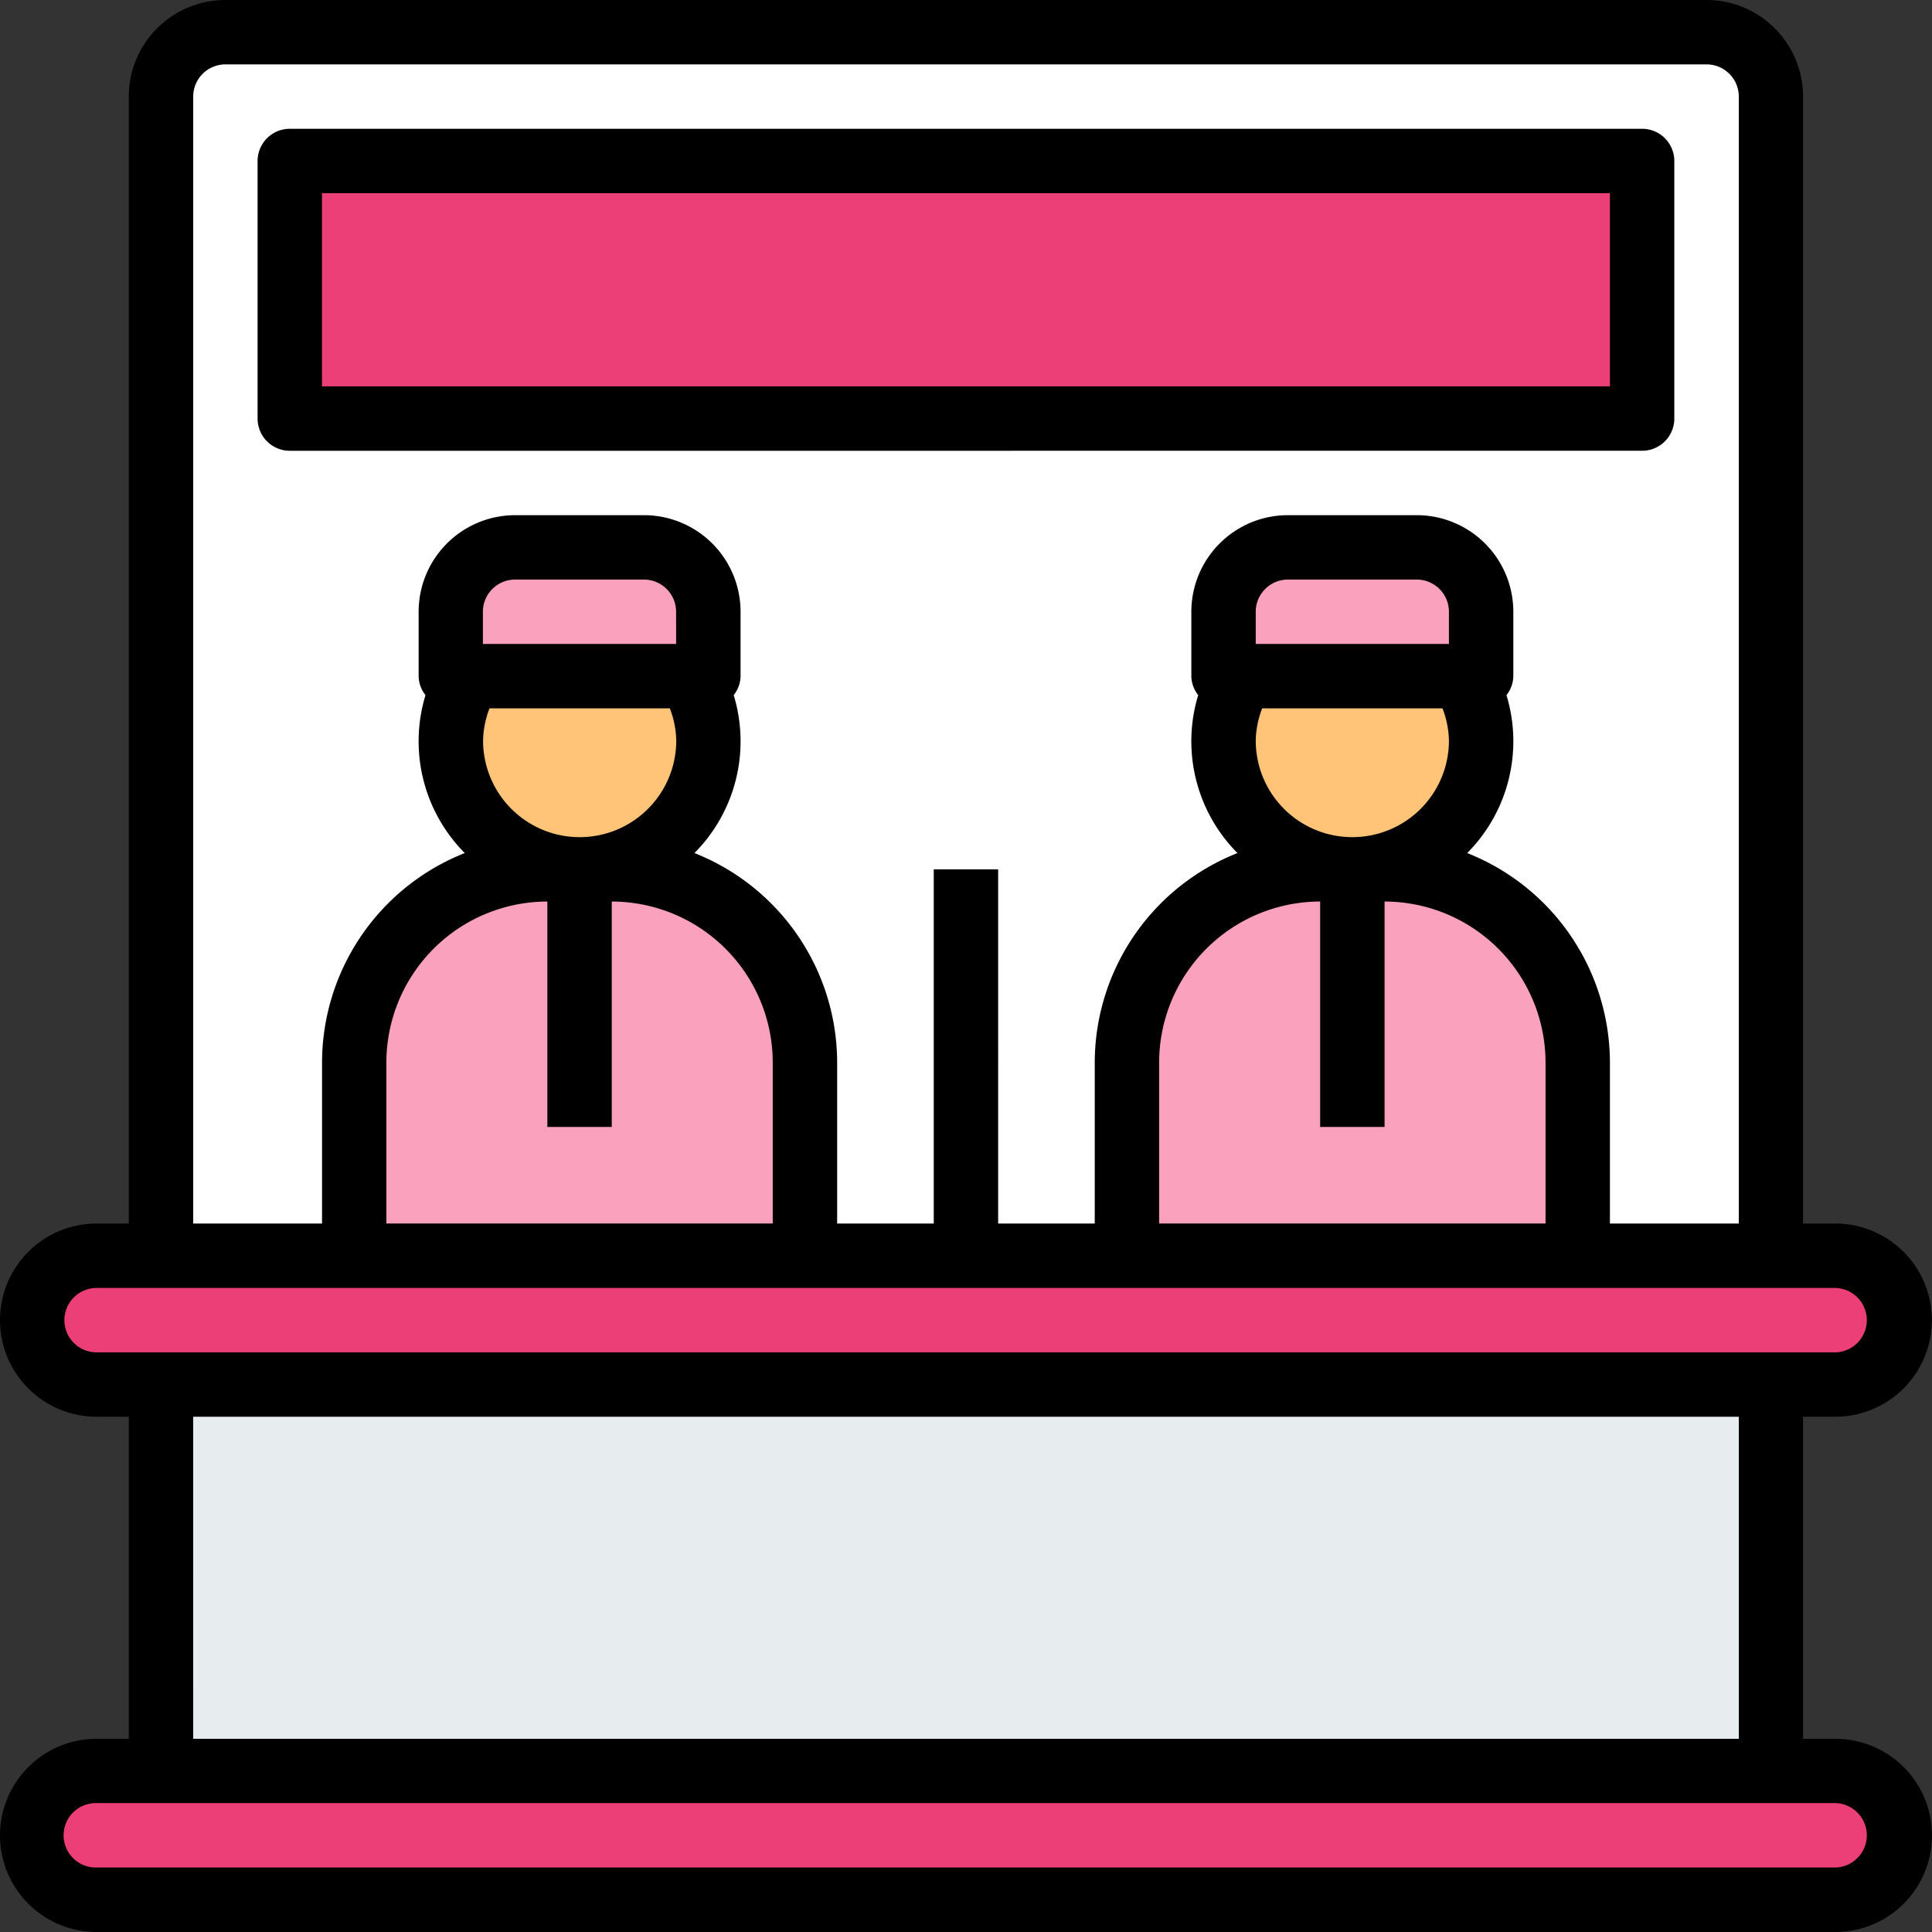 <svg xmlns="http://www.w3.org/2000/svg" width="99.222" height="99.222" viewBox="0 0 99.222 99.222">
    <rect x="0" y="0" width="99.222" height="99.222" fill="#333333" stroke="none"/>
    <defs>
        <style>
            .prefix__cls-1{fill:#ec3f78}.prefix__cls-4{fill:#faa1be}.prefix__cls-5{fill:#ffc477}
        </style>
    </defs>
    <g id="prefix__Sell_ticket" data-name="Sell ticket" transform="translate(-2 -2)">
        <path id="prefix__Path_3807" d="M95.6 41a3.307 3.307 0 0 1 0 6.614H6.307a3.307 3.307 0 1 1 0-6.614z" class="prefix__cls-1" data-name="Path 3807" transform="translate(.654 25.491)"/>
        <path id="prefix__Path_3808" d="M95.6 57a3.307 3.307 0 0 1 0 6.614H6.307a3.307 3.307 0 1 1 0-6.614z" class="prefix__cls-1" data-name="Path 3808" transform="translate(.654 35.949)"/>
        <path id="prefix__Path_3809" d="M7 45h82.681v19.843H7z" data-name="Path 3809" transform="translate(3.268 28.105)" style="fill:#e7ecee"/>
        <path id="prefix__Path_3810" d="M48.34 65.837h-8.268v-9.921a9.922 9.922 0 0 0-9.922-9.922H28.5a6.6 6.6 0 0 0 5.721-9.922h.893v-3.307a3.317 3.317 0 0 0-3.314-3.307h-6.61a3.317 3.317 0 0 0-3.307 3.307v3.307h.893a6.6 6.6 0 0 0 5.724 9.922h-1.657a9.922 9.922 0 0 0-9.922 9.922v9.922H7V6.307A3.317 3.317 0 0 1 10.307 3h76.066a3.317 3.317 0 0 1 3.307 3.307v59.53h-9.921v-9.921a9.922 9.922 0 0 0-9.922-9.922h-1.653a6.6 6.6 0 0 0 5.721-9.922h.895v-3.307a3.317 3.317 0 0 0-3.307-3.307h-6.617a3.317 3.317 0 0 0-3.307 3.307v3.307h.893a6.6 6.6 0 0 0 5.722 9.922H66.53a9.922 9.922 0 0 0-9.922 9.922v9.922zm34.726-42.994V9.614H13.614v13.229z" data-name="Path 3810" transform="translate(3.268 .654)" style="fill:#fff"/>
        <path id="prefix__Path_3811" d="M11 7h69.452v13.229H11z" class="prefix__cls-1" data-name="Path 3811" transform="translate(5.883 3.268)"/>
        <path id="prefix__Path_3812" d="M48.575 29h1.654a9.922 9.922 0 0 1 9.922 9.922v9.922H37v-9.922A9.922 9.922 0 0 1 46.922 29z" class="prefix__cls-4" data-name="Path 3812" transform="translate(22.876 17.648)"/>
        <path id="prefix__Path_3813" d="M53.229 22.307v3.307H40v-3.307A3.317 3.317 0 0 1 43.307 19h6.614a3.317 3.317 0 0 1 3.307 3.307z" class="prefix__cls-4" data-name="Path 3813" transform="translate(24.837 11.111)"/>
        <path id="prefix__Path_3814" d="M52.336 23a6.614 6.614 0 1 1-11.443 0z" class="prefix__cls-5" data-name="Path 3814" transform="translate(24.837 13.726)"/>
        <path id="prefix__Path_3815" d="M24.575 29h1.654a9.922 9.922 0 0 1 9.922 9.922v9.922H13v-9.922A9.922 9.922 0 0 1 22.922 29z" class="prefix__cls-4" data-name="Path 3815" transform="translate(7.19 17.648)"/>
        <path id="prefix__Path_3816" d="M29.229 22.307v3.307H16v-3.307A3.317 3.317 0 0 1 19.307 19h6.614a3.317 3.317 0 0 1 3.307 3.307z" class="prefix__cls-4" data-name="Path 3816" transform="translate(9.151 11.111)"/>
        <path id="prefix__Path_3817" d="M28.336 23a6.614 6.614 0 1 1-11.443 0z" class="prefix__cls-5" data-name="Path 3817" transform="translate(9.15 13.726)"/>
        <path id="prefix__Path_3818" d="M96.256 91.3H94.6V74.759h1.654a4.961 4.961 0 0 0 0-9.922H94.6V6.961A4.961 4.961 0 0 0 89.641 2H13.575a4.961 4.961 0 0 0-4.961 4.961v57.876H6.961a4.961 4.961 0 1 0 0 9.922h1.653V91.3H6.961a4.961 4.961 0 0 0 0 9.922h89.3a4.961 4.961 0 1 0 0-9.922zM11.922 6.961a1.654 1.654 0 0 1 1.654-1.654h76.065A1.654 1.654 0 0 1 91.3 6.961v57.876h-6.619v-8.268a11.587 11.587 0 0 0-7.33-10.758 8.141 8.141 0 0 0 2.017-8.111 1.617 1.617 0 0 0 .352-.974v-3.307a4.961 4.961 0 0 0-4.961-4.961h-6.614a4.961 4.961 0 0 0-4.961 4.961v3.307a1.617 1.617 0 0 0 .352.974 8.141 8.141 0 0 0 2.017 8.111 11.587 11.587 0 0 0-7.33 10.758v8.268h-4.961V46.648h-3.307v18.19h-4.961v-8.269a11.587 11.587 0 0 0-7.33-10.758 8.141 8.141 0 0 0 2.017-8.111 1.617 1.617 0 0 0 .352-.974v-3.307a4.961 4.961 0 0 0-4.961-4.961h-6.614a4.961 4.961 0 0 0-4.958 4.961v3.307a1.617 1.617 0 0 0 .352.974 8.141 8.141 0 0 0 2.017 8.111 11.587 11.587 0 0 0-7.33 10.758v8.268h-6.617zm64.491 28.111h-9.922v-1.653a1.654 1.654 0 0 1 1.654-1.654h6.614a1.654 1.654 0 0 1 1.654 1.654zm-9.591 3.307h9.26a4.838 4.838 0 0 1 .331 1.654 4.961 4.961 0 0 1-9.922 0 4.839 4.839 0 0 1 .331-1.654zM69.8 48.3v11.576h3.307V48.3a8.278 8.278 0 0 1 8.268 8.268v8.268H61.53v-8.267A8.278 8.278 0 0 1 69.8 48.3zM36.726 35.072H26.8v-1.653a1.654 1.654 0 0 1 1.654-1.654h6.614a1.654 1.654 0 0 1 1.654 1.654zm-9.591 3.307H36.4a4.838 4.838 0 0 1 .331 1.654 4.961 4.961 0 0 1-9.922 0 4.838 4.838 0 0 1 .331-1.654zm2.976 9.921v11.576h3.307V48.3a8.278 8.278 0 0 1 8.268 8.268v8.268H21.843v-8.267a8.278 8.278 0 0 1 8.268-8.269zM5.307 69.8a1.654 1.654 0 0 1 1.654-1.654h89.3a1.654 1.654 0 0 1 0 3.307h-89.3A1.654 1.654 0 0 1 5.307 69.8zm6.614 4.961H91.3V91.3H11.922zM96.256 97.91H6.961a1.654 1.654 0 1 1 0-3.307h89.3a1.654 1.654 0 0 1 0 3.307z" data-name="Path 3818"/>
        <path id="prefix__Path_3819" d="M81.105 22.536a1.654 1.654 0 0 0 1.654-1.654V7.654A1.654 1.654 0 0 0 81.105 6H11.654A1.654 1.654 0 0 0 10 7.654v13.229a1.654 1.654 0 0 0 1.654 1.654zM13.307 9.307h66.145v9.922H13.307z" data-name="Path 3819" transform="translate(5.229 2.614)"/>
    </g>
</svg>

